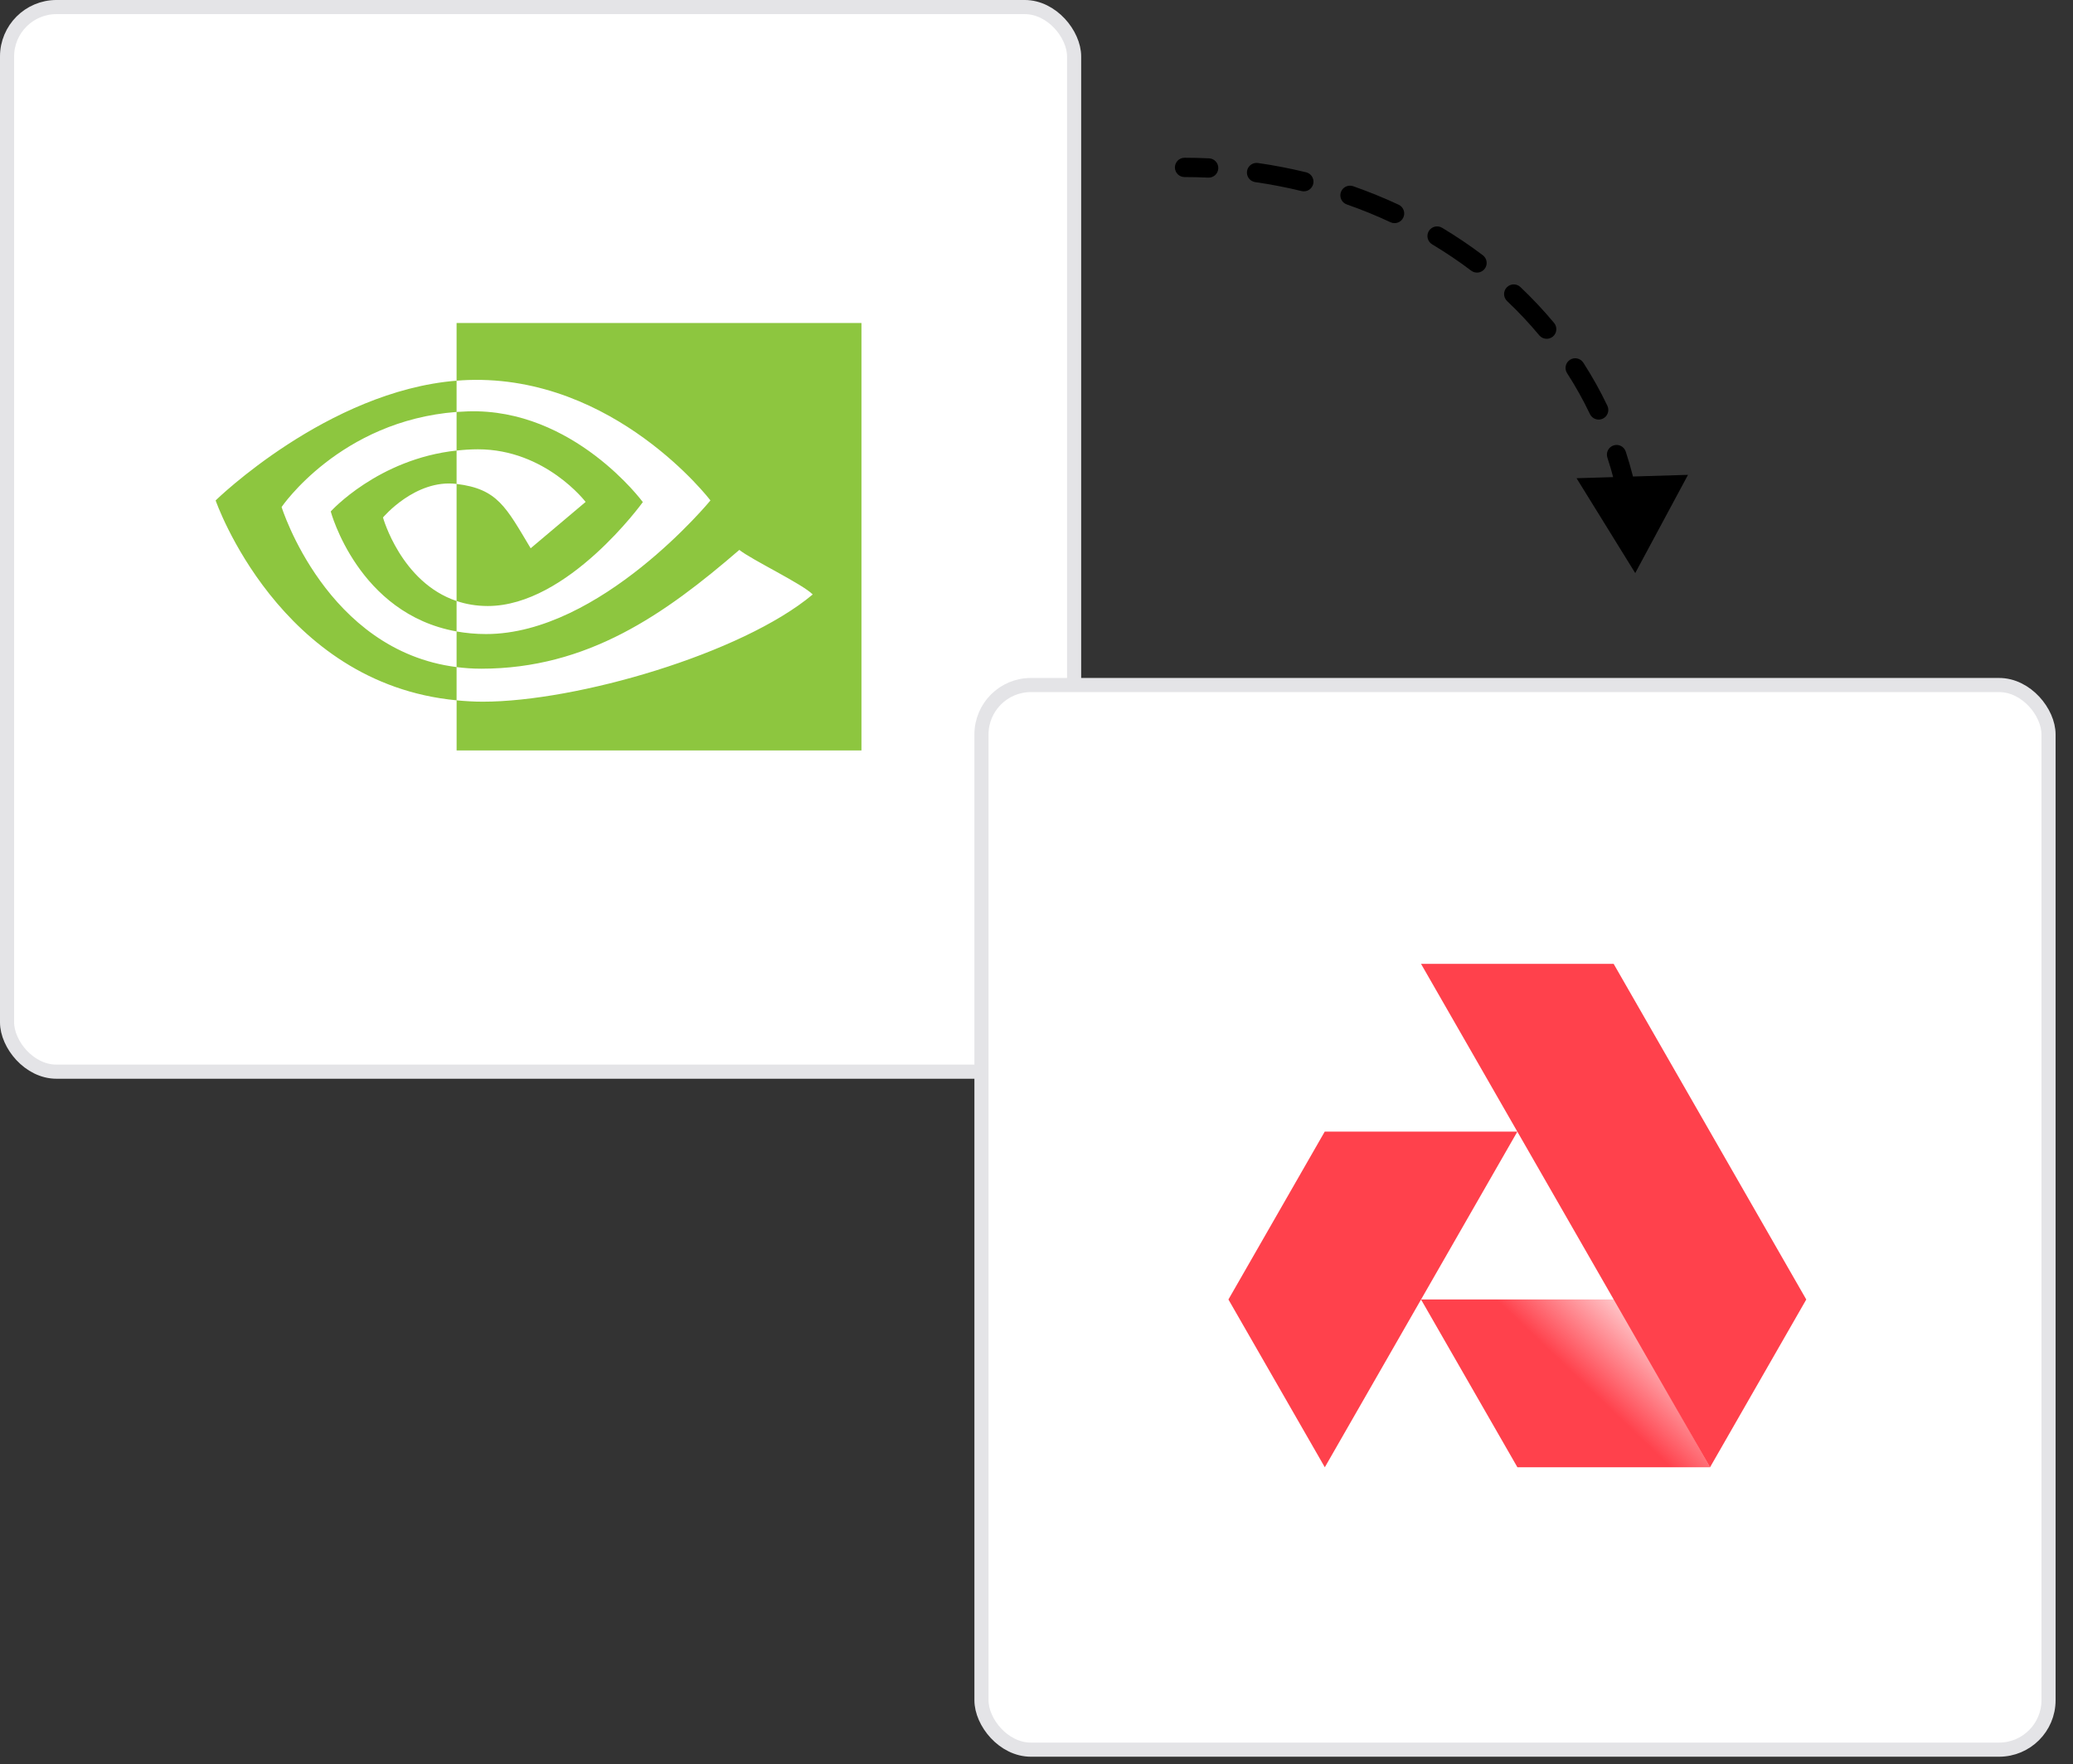 <svg width="161" height="137" viewBox="0 0 161 137" fill="none" xmlns="http://www.w3.org/2000/svg">
    <rect x="0" y="0" width="161" height="137" fill="#333333" stroke="none"/>
    <rect x="0.548" y="0.548" width="82.873" height="82.67" rx="3.839" fill="white" stroke="#E4E4E7" stroke-width="1.097"/>
    <g clip-path="url(#clip0_1_1379)">
    <path d="M35.461 34.985V31.988C35.752 31.967 36.046 31.952 36.346 31.943C44.547 31.686 49.926 38.988 49.926 38.988C49.926 38.988 44.116 47.058 37.885 47.058C36.987 47.058 36.185 46.914 35.461 46.669V37.579C38.653 37.965 39.294 39.376 41.215 42.575L45.483 38.975C45.483 38.975 42.368 34.889 37.116 34.889C36.543 34.889 35.999 34.929 35.463 34.987M35.461 25.083V29.561C35.754 29.538 36.05 29.518 36.346 29.508C47.749 29.124 55.178 38.859 55.178 38.859C55.178 38.859 46.645 49.236 37.755 49.236C36.94 49.236 36.177 49.161 35.461 49.034V51.802C36.074 51.879 36.708 51.926 37.371 51.926C45.644 51.926 51.626 47.703 57.421 42.701C58.381 43.471 62.313 45.34 63.121 46.161C57.611 50.773 44.776 54.488 37.499 54.488C36.798 54.488 36.123 54.445 35.463 54.383V58.275H66.905V25.083H35.461ZM35.461 46.669V49.032C27.809 47.669 25.687 39.715 25.687 39.715C25.687 39.715 29.359 35.643 35.461 34.985V37.577C35.461 37.577 35.452 37.577 35.448 37.577C32.247 37.194 29.745 40.184 29.745 40.184C29.745 40.184 31.147 45.22 35.461 46.669ZM21.87 39.372C21.87 39.372 26.405 32.681 35.461 31.988V29.561C25.431 30.365 16.747 38.859 16.747 38.859C16.747 38.859 21.665 53.08 35.461 54.381V51.8C25.337 50.526 21.87 39.37 21.87 39.37V39.372Z" fill="#8DC63F"/>
    </g>
    <rect x="76.226" y="53.194" width="82.873" height="82.67" rx="3.839" fill="white" stroke="#E4E4E7" stroke-width="1.097"/>
    <path d="M125.406 100.907L132.814 113.936H117.85L110.364 100.907H125.406Z" fill="url(#paint0_linear_1_1379)"/>
    <path d="M132.81 113.938L140.284 100.909L125.324 74.845H110.364L132.81 113.938Z" fill="#FF414C"/>
    <path d="M102.886 87.872H117.846L102.892 113.937L95.406 100.908L102.886 87.872Z" fill="#FF414C"/>
    <path d="M92 12.25C91.586 12.25 91.25 12.586 91.25 13C91.25 13.414 91.586 13.75 92 13.75V12.25ZM127 44.5L131.1 36.872L122.444 37.135L127 44.5ZM93.834 13.793C94.248 13.813 94.599 13.494 94.619 13.08C94.638 12.666 94.319 12.315 93.905 12.295L93.834 13.793ZM97.699 12.657C97.289 12.598 96.909 12.882 96.85 13.292C96.791 13.702 97.075 14.082 97.485 14.141L97.699 12.657ZM101.085 14.837C101.488 14.935 101.894 14.688 101.992 14.285C102.09 13.883 101.843 13.477 101.44 13.379L101.085 14.837ZM105.095 14.46C104.704 14.324 104.277 14.53 104.14 14.921C104.003 15.312 104.209 15.739 104.6 15.876L105.095 14.46ZM107.992 17.257C108.368 17.432 108.814 17.27 108.989 16.894C109.164 16.519 109.002 16.073 108.627 15.897L107.992 17.257ZM111.998 17.686C111.643 17.474 111.182 17.589 110.969 17.944C110.756 18.3 110.872 18.76 111.227 18.973L111.998 17.686ZM114.261 21.017C114.591 21.267 115.061 21.201 115.311 20.871C115.561 20.54 115.495 20.07 115.165 19.82L114.261 21.017ZM118.081 22.289C117.781 22.004 117.306 22.017 117.021 22.317C116.736 22.618 116.749 23.093 117.049 23.378L118.081 22.289ZM119.548 26.039C119.813 26.357 120.286 26.4 120.604 26.135C120.923 25.869 120.965 25.396 120.7 25.078L119.548 26.039ZM122.969 28.163C122.744 27.815 122.28 27.715 121.932 27.939C121.584 28.163 121.484 28.628 121.708 28.976L122.969 28.163ZM123.484 32.156C123.663 32.53 124.111 32.688 124.484 32.509C124.858 32.331 125.016 31.883 124.838 31.509L123.484 32.156ZM126.264 35.067C126.135 34.673 125.711 34.459 125.318 34.588C124.924 34.717 124.709 35.14 124.838 35.534L126.264 35.067ZM125.745 39.059C125.822 39.466 126.214 39.734 126.621 39.657C127.028 39.58 127.296 39.187 127.219 38.78L125.745 39.059ZM127.692 42.584C127.667 42.171 127.311 41.856 126.897 41.881C126.484 41.907 126.169 42.262 126.195 42.676L127.692 42.584ZM92 13.75C92.614 13.75 93.225 13.765 93.834 13.793L93.905 12.295C93.273 12.265 92.638 12.25 92 12.25V13.75ZM97.485 14.141C98.704 14.316 99.905 14.549 101.085 14.837L101.44 13.379C100.213 13.08 98.965 12.839 97.699 12.657L97.485 14.141ZM104.6 15.876C105.76 16.282 106.892 16.743 107.992 17.257L108.627 15.897C107.481 15.363 106.302 14.883 105.095 14.46L104.6 15.876ZM111.227 18.973C112.279 19.604 113.292 20.286 114.261 21.017L115.165 19.82C114.153 19.056 113.096 18.344 111.998 17.686L111.227 18.973ZM117.049 23.378C117.936 24.218 118.771 25.106 119.548 26.039L120.7 25.078C119.885 24.1 119.01 23.169 118.081 22.289L117.049 23.378ZM121.708 28.976C122.365 29.995 122.959 31.056 123.484 32.156L124.838 31.509C124.285 30.351 123.66 29.235 122.969 28.163L121.708 28.976ZM124.838 35.534C125.212 36.676 125.516 37.852 125.745 39.059L127.219 38.78C126.978 37.509 126.658 36.27 126.264 35.067L124.838 35.534Z" fill="black"/>
    <defs>
    <linearGradient id="paint0_linear_1_1379" x1="122.407" y1="106.88" x2="128.79" y2="100.252" gradientUnits="userSpaceOnUse">
    <stop stop-color="#FF414C"/>
    <stop offset="1" stop-color="#FF414C" stop-opacity="0"/>
    </linearGradient>
    <clipPath id="clip0_1_1379">
    <rect width="50.157" height="33.19" fill="white" transform="translate(16.747 25.083)"/>
    </clipPath>
    </defs>
    </svg>
    